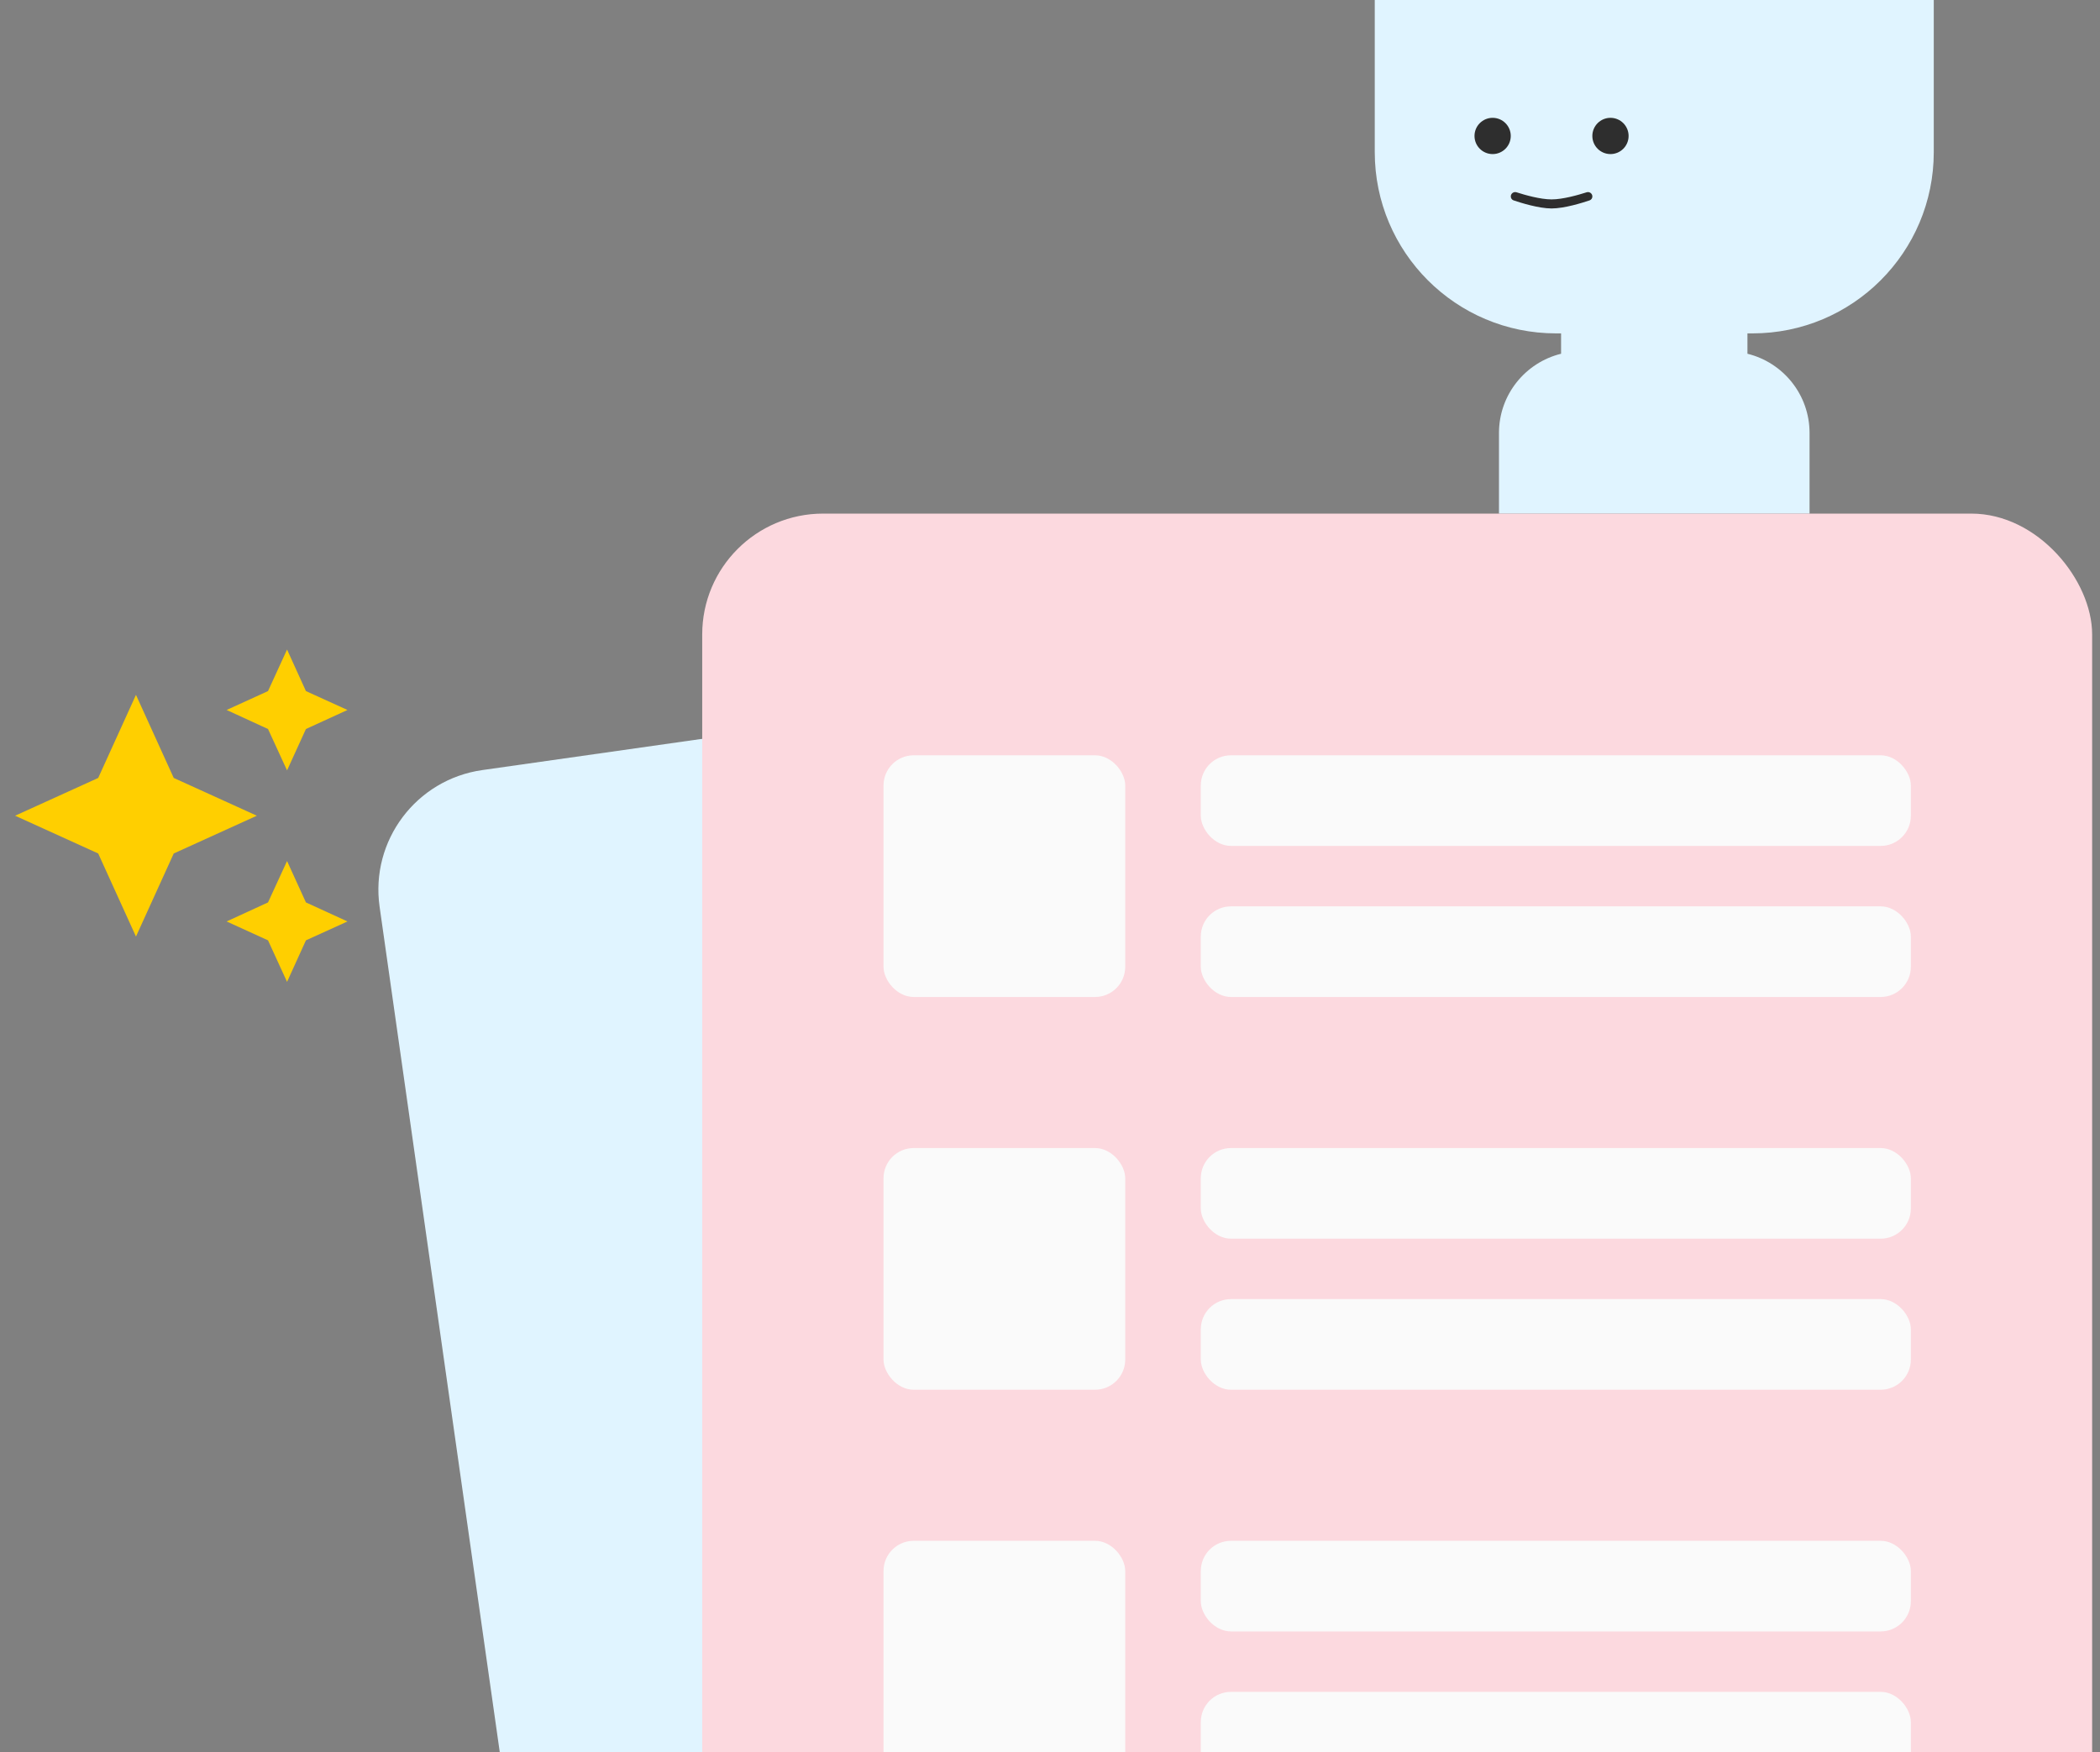 <svg width="139" height="116" viewBox="0 0 139 116" fill="none" xmlns="http://www.w3.org/2000/svg">
<rect x="0" y="0" width="139" height="116" fill="#808080" stroke="none"/>
<path fill-rule="evenodd" clip-rule="evenodd" d="M90.996 0H105.092H113.901H127.997V10.071C127.997 16.698 122.624 22.07 115.997 22.07H115.664V23.418C118.024 23.996 119.775 26.125 119.775 28.663V34H113.901H105.092H99.218V28.663C99.218 26.125 100.969 23.996 103.329 23.418V22.07H102.996C96.369 22.07 90.996 16.698 90.996 10.071V0Z" fill="#E0F4FF"/>
<circle cx="98.798" cy="9" r="1.2" fill="#2E2E2E"/>
<circle cx="106.598" cy="9" r="1.2" fill="#2E2E2E"/>
<path d="M100 13.004C100 12.808 100.195 12.67 100.381 12.73C100.929 12.906 101.953 13.2 102.7 13.2C103.447 13.2 104.471 12.906 105.019 12.73C105.205 12.67 105.4 12.808 105.4 13.004C105.4 13.122 105.327 13.227 105.215 13.265C104.758 13.42 103.55 13.8 102.7 13.8C101.85 13.8 100.642 13.42 100.185 13.265C100.073 13.227 100 13.122 100 13.004Z" fill="#2E2E2E"/>
<rect x="24" y="52.105" width="92" height="127" rx="8" transform="rotate(-8.089 24 52.105)" fill="#E0F4FF"/>
<rect x="46.48" y="34" width="92" height="127" rx="8" fill="#FCD9DF"/>
<rect x="58.48" y="50" width="16" height="16" rx="2" fill="#FAFAFA"/>
<rect x="58.48" y="76" width="16" height="16" rx="2" fill="#FAFAFA"/>
<rect x="58.48" y="102" width="16" height="16" rx="2" fill="#FAFAFA"/>
<rect x="79.481" y="50" width="47" height="6" rx="2" fill="#FAFAFA"/>
<rect x="79.481" y="76" width="47" height="6" rx="2" fill="#FAFAFA"/>
<rect x="79.481" y="102" width="47" height="6" rx="2" fill="#FAFAFA"/>
<rect x="79.481" y="60" width="47" height="6" rx="2" fill="#FAFAFA"/>
<rect x="79.481" y="86" width="47" height="6" rx="2" fill="#FAFAFA"/>
<rect x="79.481" y="112" width="47" height="6" rx="2" fill="#FAFAFA"/>
<path d="M19 43L17.74 45.75L15 47L17.74 48.26L19 51L20.25 48.26L23 47L20.25 45.75M9 46L6.5 51.5L1 54L6.5 56.5L9 62L11.5 56.5L17 54L11.5 51.5M19 57L17.74 59.74L15 61L17.74 62.25L19 65L20.25 62.25L23 61L20.25 59.74" fill="#FFCF00"/>
</svg>
